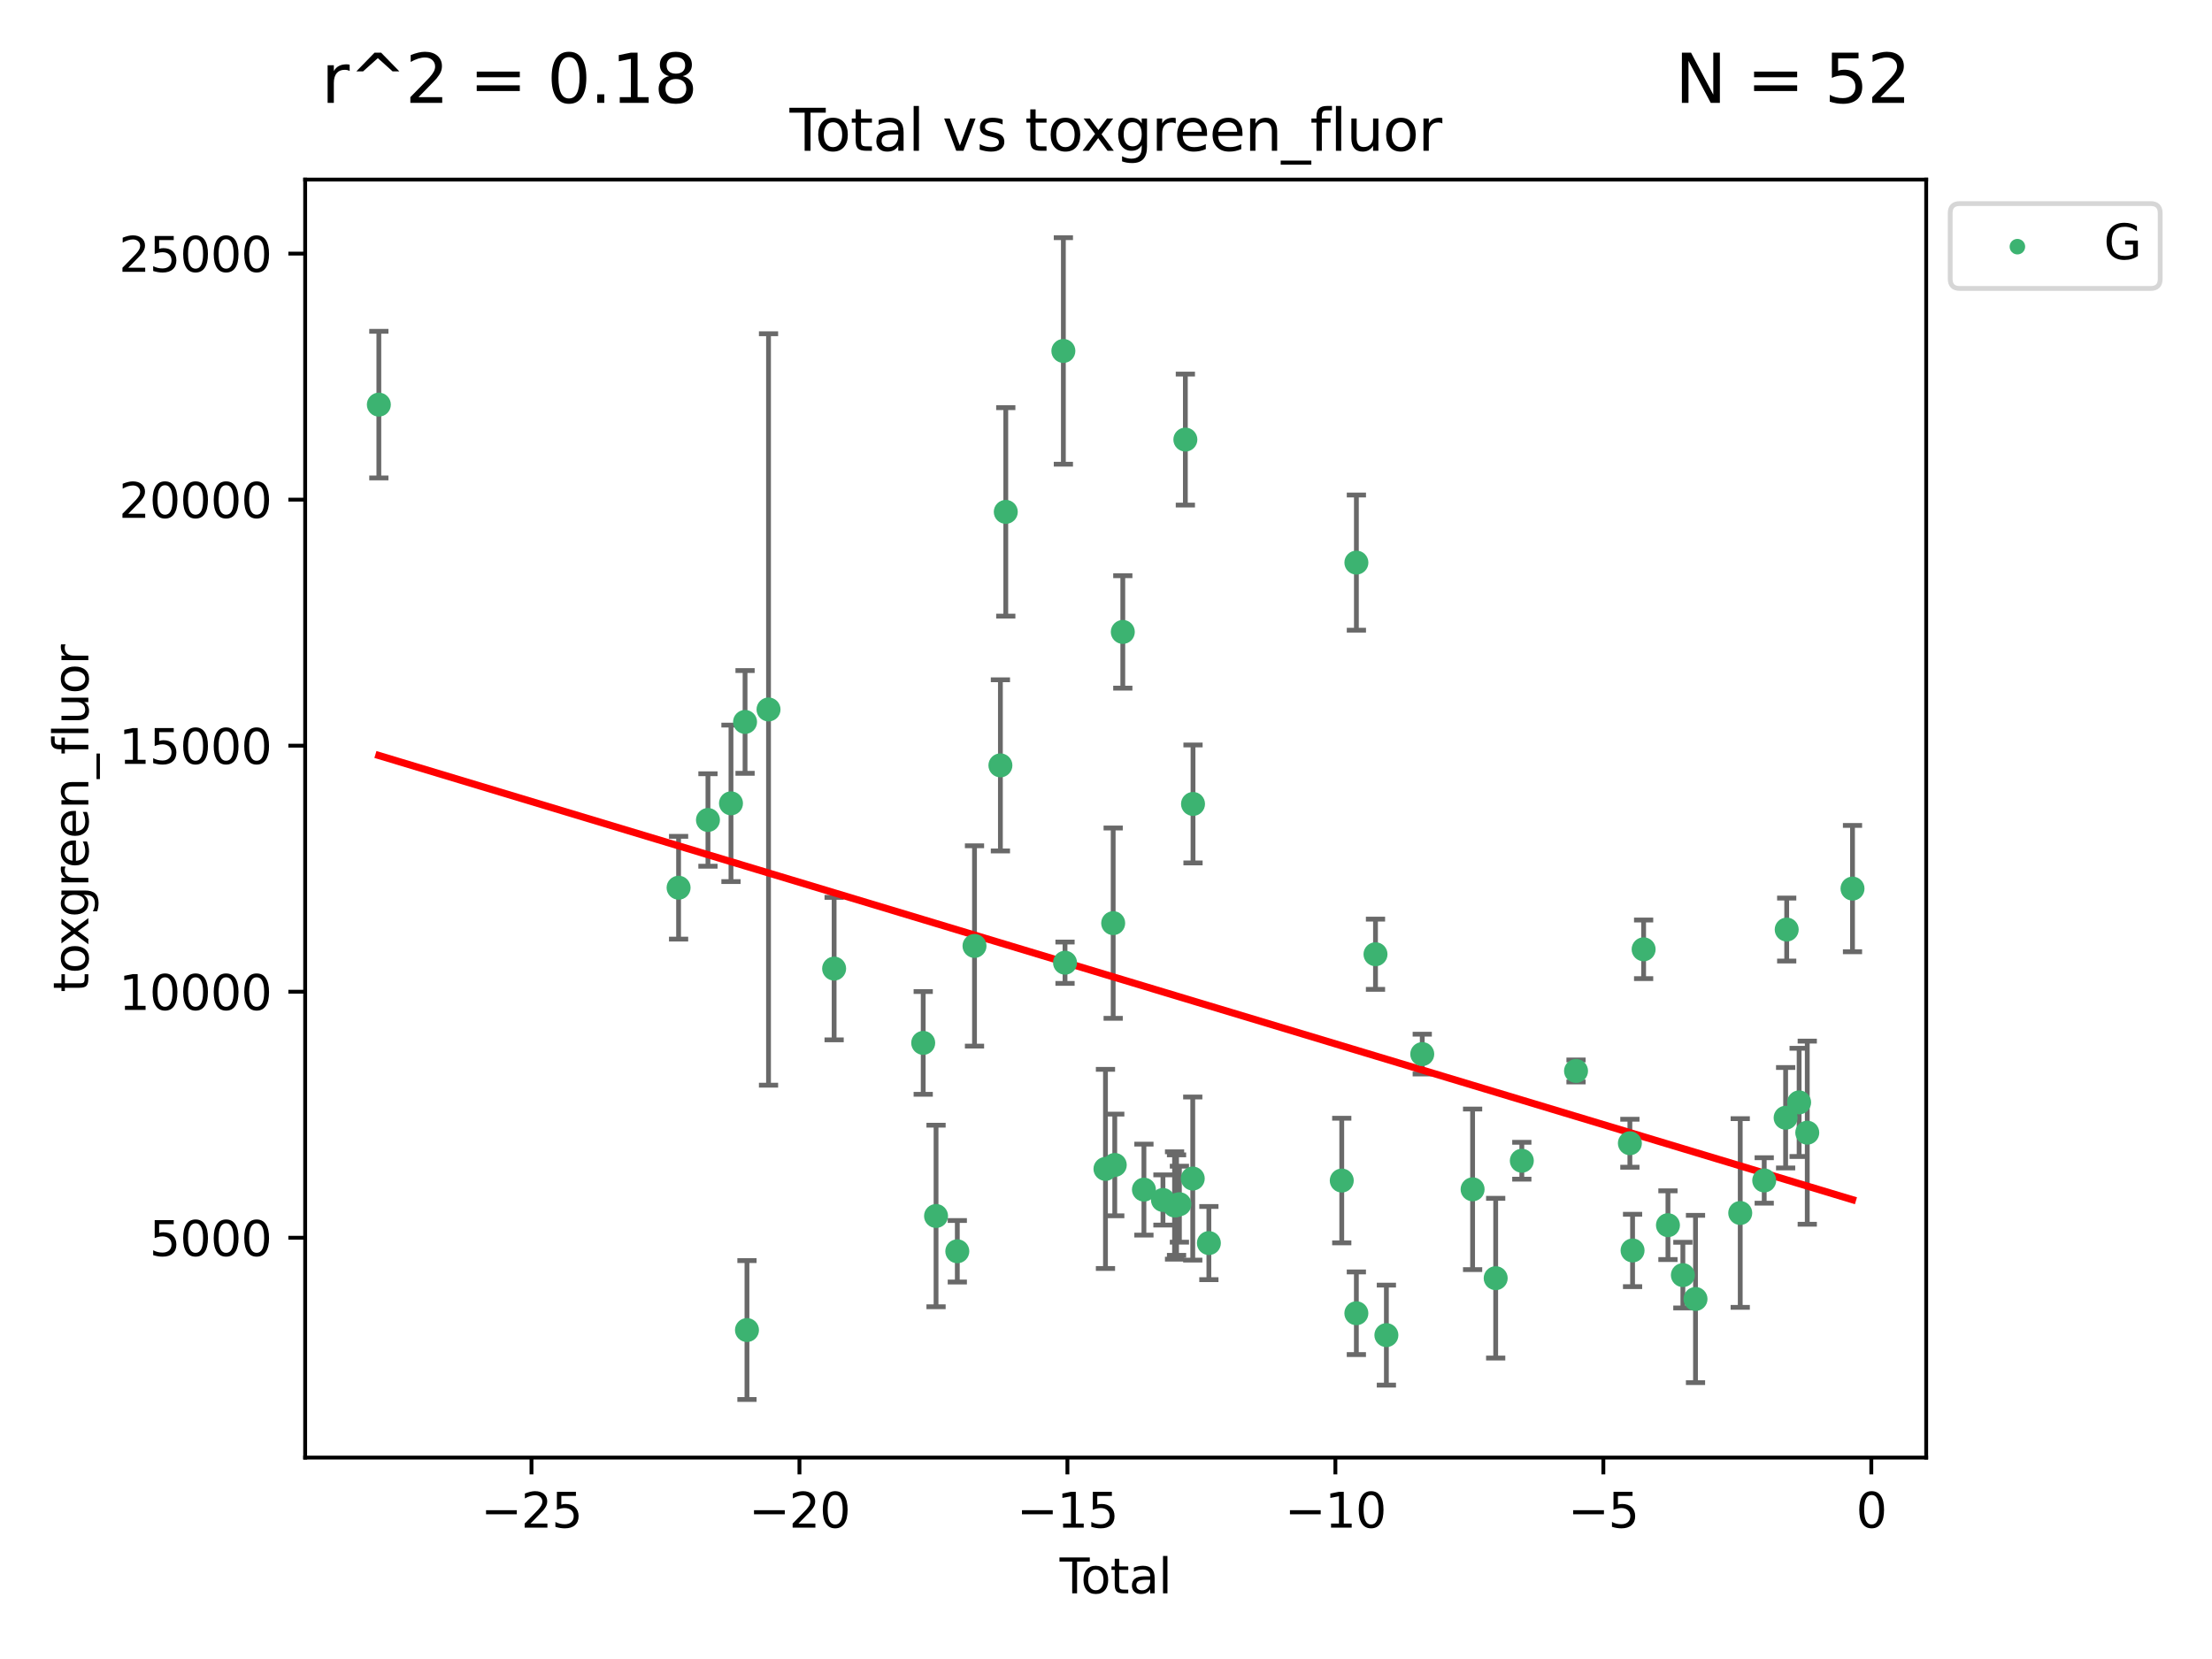 <?xml version="1.0" encoding="utf-8" standalone="no"?>
<!DOCTYPE svg PUBLIC "-//W3C//DTD SVG 1.1//EN"
  "http://www.w3.org/Graphics/SVG/1.1/DTD/svg11.dtd">
<svg xmlns:xlink="http://www.w3.org/1999/xlink" width="460.8pt" height="345.6pt" viewBox="0 0 460.8 345.6" xmlns="http://www.w3.org/2000/svg" version="1.1">
 <defs>
  <style type="text/css">*{stroke-linejoin: round; stroke-linecap: butt}</style>
 </defs>
 <g id="figure_1">
  <g id="patch_1">
   <path d="M 0 345.6 
L 460.8 345.6 
L 460.8 0 
L 0 0 
z
" style="fill: #ffffff"/>
  </g>
  <g id="axes_1">
   <g id="patch_2">
    <path d="M 63.571 303.64 
L 401.26 303.64 
L 401.26 37.411 
L 63.571 37.411 
z
" style="fill: #ffffff"/>
   </g>
   <g id="PathCollection_1">
    <defs>
     <path id="m2cba7aad03" d="M 0 1.118 
C 0.297 1.118 0.581 1 0.791 0.791 
C 1 0.581 1.118 0.297 1.118 0 
C 1.118 -0.297 1 -0.581 0.791 -0.791 
C 0.581 -1 0.297 -1.118 0 -1.118 
C -0.297 -1.118 -0.581 -1 -0.791 -0.791 
C -1 -0.581 -1.118 -0.297 -1.118 0 
C -1.118 0.297 -1 0.581 -0.791 0.791 
C -0.581 1 -0.297 1.118 0 1.118 
z
" style="stroke: #3cb371"/>
    </defs>
    <g clip-path="url(#p2c601bdcf7)">
     <use xlink:href="#m2cba7aad03" x="78.921" y="84.29" style="fill: #3cb371; stroke: #3cb371"/>
     <use xlink:href="#m2cba7aad03" x="141.362" y="184.927" style="fill: #3cb371; stroke: #3cb371"/>
     <use xlink:href="#m2cba7aad03" x="147.48" y="170.817" style="fill: #3cb371; stroke: #3cb371"/>
     <use xlink:href="#m2cba7aad03" x="152.277" y="167.35" style="fill: #3cb371; stroke: #3cb371"/>
     <use xlink:href="#m2cba7aad03" x="155.21" y="150.393" style="fill: #3cb371; stroke: #3cb371"/>
     <use xlink:href="#m2cba7aad03" x="155.607" y="277.073" style="fill: #3cb371; stroke: #3cb371"/>
     <use xlink:href="#m2cba7aad03" x="160.098" y="147.794" style="fill: #3cb371; stroke: #3cb371"/>
     <use xlink:href="#m2cba7aad03" x="173.764" y="201.776" style="fill: #3cb371; stroke: #3cb371"/>
     <use xlink:href="#m2cba7aad03" x="192.321" y="217.256" style="fill: #3cb371; stroke: #3cb371"/>
     <use xlink:href="#m2cba7aad03" x="194.996" y="253.313" style="fill: #3cb371; stroke: #3cb371"/>
     <use xlink:href="#m2cba7aad03" x="199.425" y="260.663" style="fill: #3cb371; stroke: #3cb371"/>
     <use xlink:href="#m2cba7aad03" x="203.007" y="197.055" style="fill: #3cb371; stroke: #3cb371"/>
     <use xlink:href="#m2cba7aad03" x="208.403" y="159.441" style="fill: #3cb371; stroke: #3cb371"/>
     <use xlink:href="#m2cba7aad03" x="209.523" y="106.634" style="fill: #3cb371; stroke: #3cb371"/>
     <use xlink:href="#m2cba7aad03" x="221.52" y="73.106" style="fill: #3cb371; stroke: #3cb371"/>
     <use xlink:href="#m2cba7aad03" x="221.864" y="200.55" style="fill: #3cb371; stroke: #3cb371"/>
     <use xlink:href="#m2cba7aad03" x="230.29" y="243.505" style="fill: #3cb371; stroke: #3cb371"/>
     <use xlink:href="#m2cba7aad03" x="231.896" y="192.308" style="fill: #3cb371; stroke: #3cb371"/>
     <use xlink:href="#m2cba7aad03" x="232.225" y="242.681" style="fill: #3cb371; stroke: #3cb371"/>
     <use xlink:href="#m2cba7aad03" x="233.901" y="131.641" style="fill: #3cb371; stroke: #3cb371"/>
     <use xlink:href="#m2cba7aad03" x="238.301" y="247.819" style="fill: #3cb371; stroke: #3cb371"/>
     <use xlink:href="#m2cba7aad03" x="242.264" y="249.975" style="fill: #3cb371; stroke: #3cb371"/>
     <use xlink:href="#m2cba7aad03" x="244.684" y="251.124" style="fill: #3cb371; stroke: #3cb371"/>
     <use xlink:href="#m2cba7aad03" x="245.095" y="251.046" style="fill: #3cb371; stroke: #3cb371"/>
     <use xlink:href="#m2cba7aad03" x="245.692" y="250.854" style="fill: #3cb371; stroke: #3cb371"/>
     <use xlink:href="#m2cba7aad03" x="246.933" y="91.572" style="fill: #3cb371; stroke: #3cb371"/>
     <use xlink:href="#m2cba7aad03" x="248.472" y="245.513" style="fill: #3cb371; stroke: #3cb371"/>
     <use xlink:href="#m2cba7aad03" x="248.527" y="167.476" style="fill: #3cb371; stroke: #3cb371"/>
     <use xlink:href="#m2cba7aad03" x="251.831" y="258.955" style="fill: #3cb371; stroke: #3cb371"/>
     <use xlink:href="#m2cba7aad03" x="279.513" y="245.93" style="fill: #3cb371; stroke: #3cb371"/>
     <use xlink:href="#m2cba7aad03" x="282.555" y="273.574" style="fill: #3cb371; stroke: #3cb371"/>
     <use xlink:href="#m2cba7aad03" x="282.561" y="117.2" style="fill: #3cb371; stroke: #3cb371"/>
     <use xlink:href="#m2cba7aad03" x="286.541" y="198.787" style="fill: #3cb371; stroke: #3cb371"/>
     <use xlink:href="#m2cba7aad03" x="288.81" y="278.131" style="fill: #3cb371; stroke: #3cb371"/>
     <use xlink:href="#m2cba7aad03" x="296.281" y="219.584" style="fill: #3cb371; stroke: #3cb371"/>
     <use xlink:href="#m2cba7aad03" x="306.77" y="247.756" style="fill: #3cb371; stroke: #3cb371"/>
     <use xlink:href="#m2cba7aad03" x="311.58" y="266.268" style="fill: #3cb371; stroke: #3cb371"/>
     <use xlink:href="#m2cba7aad03" x="317.023" y="241.805" style="fill: #3cb371; stroke: #3cb371"/>
     <use xlink:href="#m2cba7aad03" x="328.315" y="223.102" style="fill: #3cb371; stroke: #3cb371"/>
     <use xlink:href="#m2cba7aad03" x="339.534" y="238.157" style="fill: #3cb371; stroke: #3cb371"/>
     <use xlink:href="#m2cba7aad03" x="340.094" y="260.493" style="fill: #3cb371; stroke: #3cb371"/>
     <use xlink:href="#m2cba7aad03" x="342.397" y="197.758" style="fill: #3cb371; stroke: #3cb371"/>
     <use xlink:href="#m2cba7aad03" x="347.464" y="255.227" style="fill: #3cb371; stroke: #3cb371"/>
     <use xlink:href="#m2cba7aad03" x="350.572" y="265.63" style="fill: #3cb371; stroke: #3cb371"/>
     <use xlink:href="#m2cba7aad03" x="353.205" y="270.601" style="fill: #3cb371; stroke: #3cb371"/>
     <use xlink:href="#m2cba7aad03" x="362.523" y="252.69" style="fill: #3cb371; stroke: #3cb371"/>
     <use xlink:href="#m2cba7aad03" x="367.519" y="245.91" style="fill: #3cb371; stroke: #3cb371"/>
     <use xlink:href="#m2cba7aad03" x="371.98" y="232.847" style="fill: #3cb371; stroke: #3cb371"/>
     <use xlink:href="#m2cba7aad03" x="372.203" y="193.643" style="fill: #3cb371; stroke: #3cb371"/>
     <use xlink:href="#m2cba7aad03" x="374.79" y="229.647" style="fill: #3cb371; stroke: #3cb371"/>
     <use xlink:href="#m2cba7aad03" x="376.486" y="235.957" style="fill: #3cb371; stroke: #3cb371"/>
     <use xlink:href="#m2cba7aad03" x="385.911" y="185.11" style="fill: #3cb371; stroke: #3cb371"/>
    </g>
   </g>
   <g id="matplotlib.axis_1">
    <g id="xtick_1">
     <g id="line2d_1">
      <defs>
       <path id="m60da12be8d" d="M 0 0 
L 0 3.5 
" style="stroke: #000000; stroke-width: 0.8"/>
      </defs>
      <g>
       <use xlink:href="#m60da12be8d" x="110.719" y="303.64" style="stroke: #000000; stroke-width: 0.8"/>
      </g>
     </g>
     <g id="text_1">
      <!-- −25 -->
      <g transform="translate(100.167 318.238)scale(0.1 -0.1)">
       <defs>
        <path id="DejaVuSans-2212" d="M 678 2272 
L 4684 2272 
L 4684 1741 
L 678 1741 
L 678 2272 
z
" transform="scale(0.016)"/>
        <path id="DejaVuSans-32" d="M 1228 531 
L 3431 531 
L 3431 0 
L 469 0 
L 469 531 
Q 828 903 1448 1529 
Q 2069 2156 2228 2338 
Q 2531 2678 2651 2914 
Q 2772 3150 2772 3378 
Q 2772 3750 2511 3984 
Q 2250 4219 1831 4219 
Q 1534 4219 1204 4116 
Q 875 4013 500 3803 
L 500 4441 
Q 881 4594 1212 4672 
Q 1544 4750 1819 4750 
Q 2544 4750 2975 4387 
Q 3406 4025 3406 3419 
Q 3406 3131 3298 2873 
Q 3191 2616 2906 2266 
Q 2828 2175 2409 1742 
Q 1991 1309 1228 531 
z
" transform="scale(0.016)"/>
        <path id="DejaVuSans-35" d="M 691 4666 
L 3169 4666 
L 3169 4134 
L 1269 4134 
L 1269 2991 
Q 1406 3038 1543 3061 
Q 1681 3084 1819 3084 
Q 2600 3084 3056 2656 
Q 3513 2228 3513 1497 
Q 3513 744 3044 326 
Q 2575 -91 1722 -91 
Q 1428 -91 1123 -41 
Q 819 9 494 109 
L 494 744 
Q 775 591 1075 516 
Q 1375 441 1709 441 
Q 2250 441 2565 725 
Q 2881 1009 2881 1497 
Q 2881 1984 2565 2268 
Q 2250 2553 1709 2553 
Q 1456 2553 1204 2497 
Q 953 2441 691 2322 
L 691 4666 
z
" transform="scale(0.016)"/>
       </defs>
       <use xlink:href="#DejaVuSans-2212"/>
       <use xlink:href="#DejaVuSans-32" x="83.789"/>
       <use xlink:href="#DejaVuSans-35" x="147.412"/>
      </g>
     </g>
    </g>
    <g id="xtick_2">
     <g id="line2d_2">
      <g>
       <use xlink:href="#m60da12be8d" x="166.541" y="303.64" style="stroke: #000000; stroke-width: 0.8"/>
      </g>
     </g>
     <g id="text_2">
      <!-- −20 -->
      <g transform="translate(155.989 318.238)scale(0.1 -0.1)">
       <defs>
        <path id="DejaVuSans-30" d="M 2034 4250 
Q 1547 4250 1301 3770 
Q 1056 3291 1056 2328 
Q 1056 1369 1301 889 
Q 1547 409 2034 409 
Q 2525 409 2770 889 
Q 3016 1369 3016 2328 
Q 3016 3291 2770 3770 
Q 2525 4250 2034 4250 
z
M 2034 4750 
Q 2819 4750 3233 4129 
Q 3647 3509 3647 2328 
Q 3647 1150 3233 529 
Q 2819 -91 2034 -91 
Q 1250 -91 836 529 
Q 422 1150 422 2328 
Q 422 3509 836 4129 
Q 1250 4750 2034 4750 
z
" transform="scale(0.016)"/>
       </defs>
       <use xlink:href="#DejaVuSans-2212"/>
       <use xlink:href="#DejaVuSans-32" x="83.789"/>
       <use xlink:href="#DejaVuSans-30" x="147.412"/>
      </g>
     </g>
    </g>
    <g id="xtick_3">
     <g id="line2d_3">
      <g>
       <use xlink:href="#m60da12be8d" x="222.363" y="303.64" style="stroke: #000000; stroke-width: 0.8"/>
      </g>
     </g>
     <g id="text_3">
      <!-- −15 -->
      <g transform="translate(211.811 318.238)scale(0.1 -0.1)">
       <defs>
        <path id="DejaVuSans-31" d="M 794 531 
L 1825 531 
L 1825 4091 
L 703 3866 
L 703 4441 
L 1819 4666 
L 2450 4666 
L 2450 531 
L 3481 531 
L 3481 0 
L 794 0 
L 794 531 
z
" transform="scale(0.016)"/>
       </defs>
       <use xlink:href="#DejaVuSans-2212"/>
       <use xlink:href="#DejaVuSans-31" x="83.789"/>
       <use xlink:href="#DejaVuSans-35" x="147.412"/>
      </g>
     </g>
    </g>
    <g id="xtick_4">
     <g id="line2d_4">
      <g>
       <use xlink:href="#m60da12be8d" x="278.185" y="303.64" style="stroke: #000000; stroke-width: 0.8"/>
      </g>
     </g>
     <g id="text_4">
      <!-- −10 -->
      <g transform="translate(267.632 318.238)scale(0.1 -0.1)">
       <use xlink:href="#DejaVuSans-2212"/>
       <use xlink:href="#DejaVuSans-31" x="83.789"/>
       <use xlink:href="#DejaVuSans-30" x="147.412"/>
      </g>
     </g>
    </g>
    <g id="xtick_5">
     <g id="line2d_5">
      <g>
       <use xlink:href="#m60da12be8d" x="334.007" y="303.64" style="stroke: #000000; stroke-width: 0.8"/>
      </g>
     </g>
     <g id="text_5">
      <!-- −5 -->
      <g transform="translate(326.636 318.238)scale(0.1 -0.1)">
       <use xlink:href="#DejaVuSans-2212"/>
       <use xlink:href="#DejaVuSans-35" x="83.789"/>
      </g>
     </g>
    </g>
    <g id="xtick_6">
     <g id="line2d_6">
      <g>
       <use xlink:href="#m60da12be8d" x="389.828" y="303.64" style="stroke: #000000; stroke-width: 0.8"/>
      </g>
     </g>
     <g id="text_6">
      <!-- 0 -->
      <g transform="translate(386.647 318.238)scale(0.1 -0.1)">
       <use xlink:href="#DejaVuSans-30"/>
      </g>
     </g>
    </g>
    <g id="text_7">
     <!-- Total -->
     <g transform="translate(220.739 331.917)scale(0.1 -0.1)">
      <defs>
       <path id="DejaVuSans-54" d="M -19 4666 
L 3928 4666 
L 3928 4134 
L 2272 4134 
L 2272 0 
L 1638 0 
L 1638 4134 
L -19 4134 
L -19 4666 
z
" transform="scale(0.016)"/>
       <path id="DejaVuSans-6f" d="M 1959 3097 
Q 1497 3097 1228 2736 
Q 959 2375 959 1747 
Q 959 1119 1226 758 
Q 1494 397 1959 397 
Q 2419 397 2687 759 
Q 2956 1122 2956 1747 
Q 2956 2369 2687 2733 
Q 2419 3097 1959 3097 
z
M 1959 3584 
Q 2709 3584 3137 3096 
Q 3566 2609 3566 1747 
Q 3566 888 3137 398 
Q 2709 -91 1959 -91 
Q 1206 -91 779 398 
Q 353 888 353 1747 
Q 353 2609 779 3096 
Q 1206 3584 1959 3584 
z
" transform="scale(0.016)"/>
       <path id="DejaVuSans-74" d="M 1172 4494 
L 1172 3500 
L 2356 3500 
L 2356 3053 
L 1172 3053 
L 1172 1153 
Q 1172 725 1289 603 
Q 1406 481 1766 481 
L 2356 481 
L 2356 0 
L 1766 0 
Q 1100 0 847 248 
Q 594 497 594 1153 
L 594 3053 
L 172 3053 
L 172 3500 
L 594 3500 
L 594 4494 
L 1172 4494 
z
" transform="scale(0.016)"/>
       <path id="DejaVuSans-61" d="M 2194 1759 
Q 1497 1759 1228 1600 
Q 959 1441 959 1056 
Q 959 750 1161 570 
Q 1363 391 1709 391 
Q 2188 391 2477 730 
Q 2766 1069 2766 1631 
L 2766 1759 
L 2194 1759 
z
M 3341 1997 
L 3341 0 
L 2766 0 
L 2766 531 
Q 2569 213 2275 61 
Q 1981 -91 1556 -91 
Q 1019 -91 701 211 
Q 384 513 384 1019 
Q 384 1609 779 1909 
Q 1175 2209 1959 2209 
L 2766 2209 
L 2766 2266 
Q 2766 2663 2505 2880 
Q 2244 3097 1772 3097 
Q 1472 3097 1187 3025 
Q 903 2953 641 2809 
L 641 3341 
Q 956 3463 1253 3523 
Q 1550 3584 1831 3584 
Q 2591 3584 2966 3190 
Q 3341 2797 3341 1997 
z
" transform="scale(0.016)"/>
       <path id="DejaVuSans-6c" d="M 603 4863 
L 1178 4863 
L 1178 0 
L 603 0 
L 603 4863 
z
" transform="scale(0.016)"/>
      </defs>
      <use xlink:href="#DejaVuSans-54"/>
      <use xlink:href="#DejaVuSans-6f" x="44.084"/>
      <use xlink:href="#DejaVuSans-74" x="105.266"/>
      <use xlink:href="#DejaVuSans-61" x="144.475"/>
      <use xlink:href="#DejaVuSans-6c" x="205.754"/>
     </g>
    </g>
   </g>
   <g id="matplotlib.axis_2">
    <g id="ytick_1">
     <g id="line2d_7">
      <defs>
       <path id="m3c98cf50bb" d="M 0 0 
L -3.5 0 
" style="stroke: #000000; stroke-width: 0.8"/>
      </defs>
      <g>
       <use xlink:href="#m3c98cf50bb" x="63.571" y="257.843" style="stroke: #000000; stroke-width: 0.8"/>
      </g>
     </g>
     <g id="text_8">
      <!-- 5000 -->
      <g transform="translate(31.121 261.642)scale(0.1 -0.1)">
       <use xlink:href="#DejaVuSans-35"/>
       <use xlink:href="#DejaVuSans-30" x="63.623"/>
       <use xlink:href="#DejaVuSans-30" x="127.246"/>
       <use xlink:href="#DejaVuSans-30" x="190.869"/>
      </g>
     </g>
    </g>
    <g id="ytick_2">
     <g id="line2d_8">
      <g>
       <use xlink:href="#m3c98cf50bb" x="63.571" y="206.589" style="stroke: #000000; stroke-width: 0.8"/>
      </g>
     </g>
     <g id="text_9">
      <!-- 10000 -->
      <g transform="translate(24.759 210.388)scale(0.1 -0.1)">
       <use xlink:href="#DejaVuSans-31"/>
       <use xlink:href="#DejaVuSans-30" x="63.623"/>
       <use xlink:href="#DejaVuSans-30" x="127.246"/>
       <use xlink:href="#DejaVuSans-30" x="190.869"/>
       <use xlink:href="#DejaVuSans-30" x="254.492"/>
      </g>
     </g>
    </g>
    <g id="ytick_3">
     <g id="line2d_9">
      <g>
       <use xlink:href="#m3c98cf50bb" x="63.571" y="155.335" style="stroke: #000000; stroke-width: 0.8"/>
      </g>
     </g>
     <g id="text_10">
      <!-- 15000 -->
      <g transform="translate(24.759 159.135)scale(0.1 -0.1)">
       <use xlink:href="#DejaVuSans-31"/>
       <use xlink:href="#DejaVuSans-35" x="63.623"/>
       <use xlink:href="#DejaVuSans-30" x="127.246"/>
       <use xlink:href="#DejaVuSans-30" x="190.869"/>
       <use xlink:href="#DejaVuSans-30" x="254.492"/>
      </g>
     </g>
    </g>
    <g id="ytick_4">
     <g id="line2d_10">
      <g>
       <use xlink:href="#m3c98cf50bb" x="63.571" y="104.082" style="stroke: #000000; stroke-width: 0.8"/>
      </g>
     </g>
     <g id="text_11">
      <!-- 20000 -->
      <g transform="translate(24.759 107.881)scale(0.1 -0.1)">
       <use xlink:href="#DejaVuSans-32"/>
       <use xlink:href="#DejaVuSans-30" x="63.623"/>
       <use xlink:href="#DejaVuSans-30" x="127.246"/>
       <use xlink:href="#DejaVuSans-30" x="190.869"/>
       <use xlink:href="#DejaVuSans-30" x="254.492"/>
      </g>
     </g>
    </g>
    <g id="ytick_5">
     <g id="line2d_11">
      <g>
       <use xlink:href="#m3c98cf50bb" x="63.571" y="52.828" style="stroke: #000000; stroke-width: 0.8"/>
      </g>
     </g>
     <g id="text_12">
      <!-- 25000 -->
      <g transform="translate(24.759 56.627)scale(0.1 -0.1)">
       <use xlink:href="#DejaVuSans-32"/>
       <use xlink:href="#DejaVuSans-35" x="63.623"/>
       <use xlink:href="#DejaVuSans-30" x="127.246"/>
       <use xlink:href="#DejaVuSans-30" x="190.869"/>
       <use xlink:href="#DejaVuSans-30" x="254.492"/>
      </g>
     </g>
    </g>
    <g id="text_13">
     <!-- toxgreen_fluor -->
     <g transform="translate(18.401 206.72)rotate(-90)scale(0.1 -0.1)">
      <defs>
       <path id="DejaVuSans-78" d="M 3513 3500 
L 2247 1797 
L 3578 0 
L 2900 0 
L 1881 1375 
L 863 0 
L 184 0 
L 1544 1831 
L 300 3500 
L 978 3500 
L 1906 2253 
L 2834 3500 
L 3513 3500 
z
" transform="scale(0.016)"/>
       <path id="DejaVuSans-67" d="M 2906 1791 
Q 2906 2416 2648 2759 
Q 2391 3103 1925 3103 
Q 1463 3103 1205 2759 
Q 947 2416 947 1791 
Q 947 1169 1205 825 
Q 1463 481 1925 481 
Q 2391 481 2648 825 
Q 2906 1169 2906 1791 
z
M 3481 434 
Q 3481 -459 3084 -895 
Q 2688 -1331 1869 -1331 
Q 1566 -1331 1297 -1286 
Q 1028 -1241 775 -1147 
L 775 -588 
Q 1028 -725 1275 -790 
Q 1522 -856 1778 -856 
Q 2344 -856 2625 -561 
Q 2906 -266 2906 331 
L 2906 616 
Q 2728 306 2450 153 
Q 2172 0 1784 0 
Q 1141 0 747 490 
Q 353 981 353 1791 
Q 353 2603 747 3093 
Q 1141 3584 1784 3584 
Q 2172 3584 2450 3431 
Q 2728 3278 2906 2969 
L 2906 3500 
L 3481 3500 
L 3481 434 
z
" transform="scale(0.016)"/>
       <path id="DejaVuSans-72" d="M 2631 2963 
Q 2534 3019 2420 3045 
Q 2306 3072 2169 3072 
Q 1681 3072 1420 2755 
Q 1159 2438 1159 1844 
L 1159 0 
L 581 0 
L 581 3500 
L 1159 3500 
L 1159 2956 
Q 1341 3275 1631 3429 
Q 1922 3584 2338 3584 
Q 2397 3584 2469 3576 
Q 2541 3569 2628 3553 
L 2631 2963 
z
" transform="scale(0.016)"/>
       <path id="DejaVuSans-65" d="M 3597 1894 
L 3597 1613 
L 953 1613 
Q 991 1019 1311 708 
Q 1631 397 2203 397 
Q 2534 397 2845 478 
Q 3156 559 3463 722 
L 3463 178 
Q 3153 47 2828 -22 
Q 2503 -91 2169 -91 
Q 1331 -91 842 396 
Q 353 884 353 1716 
Q 353 2575 817 3079 
Q 1281 3584 2069 3584 
Q 2775 3584 3186 3129 
Q 3597 2675 3597 1894 
z
M 3022 2063 
Q 3016 2534 2758 2815 
Q 2500 3097 2075 3097 
Q 1594 3097 1305 2825 
Q 1016 2553 972 2059 
L 3022 2063 
z
" transform="scale(0.016)"/>
       <path id="DejaVuSans-6e" d="M 3513 2113 
L 3513 0 
L 2938 0 
L 2938 2094 
Q 2938 2591 2744 2837 
Q 2550 3084 2163 3084 
Q 1697 3084 1428 2787 
Q 1159 2491 1159 1978 
L 1159 0 
L 581 0 
L 581 3500 
L 1159 3500 
L 1159 2956 
Q 1366 3272 1645 3428 
Q 1925 3584 2291 3584 
Q 2894 3584 3203 3211 
Q 3513 2838 3513 2113 
z
" transform="scale(0.016)"/>
       <path id="DejaVuSans-5f" d="M 3263 -1063 
L 3263 -1509 
L -63 -1509 
L -63 -1063 
L 3263 -1063 
z
" transform="scale(0.016)"/>
       <path id="DejaVuSans-66" d="M 2375 4863 
L 2375 4384 
L 1825 4384 
Q 1516 4384 1395 4259 
Q 1275 4134 1275 3809 
L 1275 3500 
L 2222 3500 
L 2222 3053 
L 1275 3053 
L 1275 0 
L 697 0 
L 697 3053 
L 147 3053 
L 147 3500 
L 697 3500 
L 697 3744 
Q 697 4328 969 4595 
Q 1241 4863 1831 4863 
L 2375 4863 
z
" transform="scale(0.016)"/>
       <path id="DejaVuSans-75" d="M 544 1381 
L 544 3500 
L 1119 3500 
L 1119 1403 
Q 1119 906 1312 657 
Q 1506 409 1894 409 
Q 2359 409 2629 706 
Q 2900 1003 2900 1516 
L 2900 3500 
L 3475 3500 
L 3475 0 
L 2900 0 
L 2900 538 
Q 2691 219 2414 64 
Q 2138 -91 1772 -91 
Q 1169 -91 856 284 
Q 544 659 544 1381 
z
M 1991 3584 
L 1991 3584 
z
" transform="scale(0.016)"/>
      </defs>
      <use xlink:href="#DejaVuSans-74"/>
      <use xlink:href="#DejaVuSans-6f" x="39.209"/>
      <use xlink:href="#DejaVuSans-78" x="97.266"/>
      <use xlink:href="#DejaVuSans-67" x="156.445"/>
      <use xlink:href="#DejaVuSans-72" x="219.922"/>
      <use xlink:href="#DejaVuSans-65" x="258.785"/>
      <use xlink:href="#DejaVuSans-65" x="320.309"/>
      <use xlink:href="#DejaVuSans-6e" x="381.832"/>
      <use xlink:href="#DejaVuSans-5f" x="445.211"/>
      <use xlink:href="#DejaVuSans-66" x="495.211"/>
      <use xlink:href="#DejaVuSans-6c" x="530.416"/>
      <use xlink:href="#DejaVuSans-75" x="558.199"/>
      <use xlink:href="#DejaVuSans-6f" x="621.578"/>
      <use xlink:href="#DejaVuSans-72" x="682.76"/>
     </g>
    </g>
   </g>
   <g id="LineCollection_1">
    <path d="M 78.921 99.561 
L 78.921 69.019 
" clip-path="url(#p2c601bdcf7)" style="fill: none; stroke: #696969"/>
    <path d="M 141.362 195.633 
L 141.362 174.222 
" clip-path="url(#p2c601bdcf7)" style="fill: none; stroke: #696969"/>
    <path d="M 147.48 180.448 
L 147.48 161.186 
" clip-path="url(#p2c601bdcf7)" style="fill: none; stroke: #696969"/>
    <path d="M 152.277 183.65 
L 152.277 151.05 
" clip-path="url(#p2c601bdcf7)" style="fill: none; stroke: #696969"/>
    <path d="M 155.21 161.096 
L 155.21 139.69 
" clip-path="url(#p2c601bdcf7)" style="fill: none; stroke: #696969"/>
    <path d="M 155.607 291.539 
L 155.607 262.607 
" clip-path="url(#p2c601bdcf7)" style="fill: none; stroke: #696969"/>
    <path d="M 160.098 226.063 
L 160.098 69.525 
" clip-path="url(#p2c601bdcf7)" style="fill: none; stroke: #696969"/>
    <path d="M 173.764 216.615 
L 173.764 186.936 
" clip-path="url(#p2c601bdcf7)" style="fill: none; stroke: #696969"/>
    <path d="M 192.321 227.96 
L 192.321 206.552 
" clip-path="url(#p2c601bdcf7)" style="fill: none; stroke: #696969"/>
    <path d="M 194.996 272.224 
L 194.996 234.402 
" clip-path="url(#p2c601bdcf7)" style="fill: none; stroke: #696969"/>
    <path d="M 199.425 267.067 
L 199.425 254.258 
" clip-path="url(#p2c601bdcf7)" style="fill: none; stroke: #696969"/>
    <path d="M 203.007 217.921 
L 203.007 176.189 
" clip-path="url(#p2c601bdcf7)" style="fill: none; stroke: #696969"/>
    <path d="M 208.403 177.268 
L 208.403 141.614 
" clip-path="url(#p2c601bdcf7)" style="fill: none; stroke: #696969"/>
    <path d="M 209.523 128.347 
L 209.523 84.922 
" clip-path="url(#p2c601bdcf7)" style="fill: none; stroke: #696969"/>
    <path d="M 221.52 96.699 
L 221.52 49.513 
" clip-path="url(#p2c601bdcf7)" style="fill: none; stroke: #696969"/>
    <path d="M 221.864 204.859 
L 221.864 196.242 
" clip-path="url(#p2c601bdcf7)" style="fill: none; stroke: #696969"/>
    <path d="M 230.29 264.249 
L 230.29 222.761 
" clip-path="url(#p2c601bdcf7)" style="fill: none; stroke: #696969"/>
    <path d="M 231.896 212.13 
L 231.896 172.487 
" clip-path="url(#p2c601bdcf7)" style="fill: none; stroke: #696969"/>
    <path d="M 232.225 253.272 
L 232.225 232.091 
" clip-path="url(#p2c601bdcf7)" style="fill: none; stroke: #696969"/>
    <path d="M 233.901 143.352 
L 233.901 119.931 
" clip-path="url(#p2c601bdcf7)" style="fill: none; stroke: #696969"/>
    <path d="M 238.301 257.294 
L 238.301 238.344 
" clip-path="url(#p2c601bdcf7)" style="fill: none; stroke: #696969"/>
    <path d="M 242.264 255.207 
L 242.264 244.744 
" clip-path="url(#p2c601bdcf7)" style="fill: none; stroke: #696969"/>
    <path d="M 244.684 262.308 
L 244.684 239.94 
" clip-path="url(#p2c601bdcf7)" style="fill: none; stroke: #696969"/>
    <path d="M 245.095 261.512 
L 245.095 240.581 
" clip-path="url(#p2c601bdcf7)" style="fill: none; stroke: #696969"/>
    <path d="M 245.692 258.771 
L 245.692 242.937 
" clip-path="url(#p2c601bdcf7)" style="fill: none; stroke: #696969"/>
    <path d="M 246.933 105.212 
L 246.933 77.931 
" clip-path="url(#p2c601bdcf7)" style="fill: none; stroke: #696969"/>
    <path d="M 248.472 262.5 
L 248.472 228.526 
" clip-path="url(#p2c601bdcf7)" style="fill: none; stroke: #696969"/>
    <path d="M 248.527 179.76 
L 248.527 155.192 
" clip-path="url(#p2c601bdcf7)" style="fill: none; stroke: #696969"/>
    <path d="M 251.831 266.578 
L 251.831 251.332 
" clip-path="url(#p2c601bdcf7)" style="fill: none; stroke: #696969"/>
    <path d="M 279.513 258.908 
L 279.513 232.952 
" clip-path="url(#p2c601bdcf7)" style="fill: none; stroke: #696969"/>
    <path d="M 282.555 282.183 
L 282.555 264.966 
" clip-path="url(#p2c601bdcf7)" style="fill: none; stroke: #696969"/>
    <path d="M 282.561 131.281 
L 282.561 103.119 
" clip-path="url(#p2c601bdcf7)" style="fill: none; stroke: #696969"/>
    <path d="M 286.541 206.104 
L 286.541 191.471 
" clip-path="url(#p2c601bdcf7)" style="fill: none; stroke: #696969"/>
    <path d="M 288.81 288.547 
L 288.81 267.715 
" clip-path="url(#p2c601bdcf7)" style="fill: none; stroke: #696969"/>
    <path d="M 296.281 223.731 
L 296.281 215.437 
" clip-path="url(#p2c601bdcf7)" style="fill: none; stroke: #696969"/>
    <path d="M 306.77 264.483 
L 306.77 231.029 
" clip-path="url(#p2c601bdcf7)" style="fill: none; stroke: #696969"/>
    <path d="M 311.58 282.907 
L 311.58 249.629 
" clip-path="url(#p2c601bdcf7)" style="fill: none; stroke: #696969"/>
    <path d="M 317.023 245.646 
L 317.023 237.964 
" clip-path="url(#p2c601bdcf7)" style="fill: none; stroke: #696969"/>
    <path d="M 328.315 225.393 
L 328.315 220.812 
" clip-path="url(#p2c601bdcf7)" style="fill: none; stroke: #696969"/>
    <path d="M 339.534 243.156 
L 339.534 233.159 
" clip-path="url(#p2c601bdcf7)" style="fill: none; stroke: #696969"/>
    <path d="M 340.094 268.032 
L 340.094 252.954 
" clip-path="url(#p2c601bdcf7)" style="fill: none; stroke: #696969"/>
    <path d="M 342.397 203.862 
L 342.397 191.654 
" clip-path="url(#p2c601bdcf7)" style="fill: none; stroke: #696969"/>
    <path d="M 347.464 262.384 
L 347.464 248.07 
" clip-path="url(#p2c601bdcf7)" style="fill: none; stroke: #696969"/>
    <path d="M 350.572 272.472 
L 350.572 258.789 
" clip-path="url(#p2c601bdcf7)" style="fill: none; stroke: #696969"/>
    <path d="M 353.205 288.025 
L 353.205 253.177 
" clip-path="url(#p2c601bdcf7)" style="fill: none; stroke: #696969"/>
    <path d="M 362.523 272.345 
L 362.523 233.034 
" clip-path="url(#p2c601bdcf7)" style="fill: none; stroke: #696969"/>
    <path d="M 367.519 250.645 
L 367.519 241.175 
" clip-path="url(#p2c601bdcf7)" style="fill: none; stroke: #696969"/>
    <path d="M 371.98 243.311 
L 371.98 222.383 
" clip-path="url(#p2c601bdcf7)" style="fill: none; stroke: #696969"/>
    <path d="M 372.203 200.202 
L 372.203 187.085 
" clip-path="url(#p2c601bdcf7)" style="fill: none; stroke: #696969"/>
    <path d="M 374.79 240.919 
L 374.79 218.375 
" clip-path="url(#p2c601bdcf7)" style="fill: none; stroke: #696969"/>
    <path d="M 376.486 255.032 
L 376.486 216.881 
" clip-path="url(#p2c601bdcf7)" style="fill: none; stroke: #696969"/>
    <path d="M 385.911 198.267 
L 385.911 171.953 
" clip-path="url(#p2c601bdcf7)" style="fill: none; stroke: #696969"/>
   </g>
   <g id="line2d_12">
    <defs>
     <path id="m4b68e15532" d="M 2 0 
L -2 -0 
" style="stroke: #696969"/>
    </defs>
    <g clip-path="url(#p2c601bdcf7)">
     <use xlink:href="#m4b68e15532" x="78.921" y="99.561" style="fill: #696969; stroke: #696969"/>
     <use xlink:href="#m4b68e15532" x="141.362" y="195.633" style="fill: #696969; stroke: #696969"/>
     <use xlink:href="#m4b68e15532" x="147.48" y="180.448" style="fill: #696969; stroke: #696969"/>
     <use xlink:href="#m4b68e15532" x="152.277" y="183.65" style="fill: #696969; stroke: #696969"/>
     <use xlink:href="#m4b68e15532" x="155.21" y="161.096" style="fill: #696969; stroke: #696969"/>
     <use xlink:href="#m4b68e15532" x="155.607" y="291.539" style="fill: #696969; stroke: #696969"/>
     <use xlink:href="#m4b68e15532" x="160.098" y="226.063" style="fill: #696969; stroke: #696969"/>
     <use xlink:href="#m4b68e15532" x="173.764" y="216.615" style="fill: #696969; stroke: #696969"/>
     <use xlink:href="#m4b68e15532" x="192.321" y="227.96" style="fill: #696969; stroke: #696969"/>
     <use xlink:href="#m4b68e15532" x="194.996" y="272.224" style="fill: #696969; stroke: #696969"/>
     <use xlink:href="#m4b68e15532" x="199.425" y="267.067" style="fill: #696969; stroke: #696969"/>
     <use xlink:href="#m4b68e15532" x="203.007" y="217.921" style="fill: #696969; stroke: #696969"/>
     <use xlink:href="#m4b68e15532" x="208.403" y="177.268" style="fill: #696969; stroke: #696969"/>
     <use xlink:href="#m4b68e15532" x="209.523" y="128.347" style="fill: #696969; stroke: #696969"/>
     <use xlink:href="#m4b68e15532" x="221.52" y="96.699" style="fill: #696969; stroke: #696969"/>
     <use xlink:href="#m4b68e15532" x="221.864" y="204.859" style="fill: #696969; stroke: #696969"/>
     <use xlink:href="#m4b68e15532" x="230.29" y="264.249" style="fill: #696969; stroke: #696969"/>
     <use xlink:href="#m4b68e15532" x="231.896" y="212.13" style="fill: #696969; stroke: #696969"/>
     <use xlink:href="#m4b68e15532" x="232.225" y="253.272" style="fill: #696969; stroke: #696969"/>
     <use xlink:href="#m4b68e15532" x="233.901" y="143.352" style="fill: #696969; stroke: #696969"/>
     <use xlink:href="#m4b68e15532" x="238.301" y="257.294" style="fill: #696969; stroke: #696969"/>
     <use xlink:href="#m4b68e15532" x="242.264" y="255.207" style="fill: #696969; stroke: #696969"/>
     <use xlink:href="#m4b68e15532" x="244.684" y="262.308" style="fill: #696969; stroke: #696969"/>
     <use xlink:href="#m4b68e15532" x="245.095" y="261.512" style="fill: #696969; stroke: #696969"/>
     <use xlink:href="#m4b68e15532" x="245.692" y="258.771" style="fill: #696969; stroke: #696969"/>
     <use xlink:href="#m4b68e15532" x="246.933" y="105.212" style="fill: #696969; stroke: #696969"/>
     <use xlink:href="#m4b68e15532" x="248.472" y="262.5" style="fill: #696969; stroke: #696969"/>
     <use xlink:href="#m4b68e15532" x="248.527" y="179.76" style="fill: #696969; stroke: #696969"/>
     <use xlink:href="#m4b68e15532" x="251.831" y="266.578" style="fill: #696969; stroke: #696969"/>
     <use xlink:href="#m4b68e15532" x="279.513" y="258.908" style="fill: #696969; stroke: #696969"/>
     <use xlink:href="#m4b68e15532" x="282.555" y="282.183" style="fill: #696969; stroke: #696969"/>
     <use xlink:href="#m4b68e15532" x="282.561" y="131.281" style="fill: #696969; stroke: #696969"/>
     <use xlink:href="#m4b68e15532" x="286.541" y="206.104" style="fill: #696969; stroke: #696969"/>
     <use xlink:href="#m4b68e15532" x="288.81" y="288.547" style="fill: #696969; stroke: #696969"/>
     <use xlink:href="#m4b68e15532" x="296.281" y="223.731" style="fill: #696969; stroke: #696969"/>
     <use xlink:href="#m4b68e15532" x="306.77" y="264.483" style="fill: #696969; stroke: #696969"/>
     <use xlink:href="#m4b68e15532" x="311.58" y="282.907" style="fill: #696969; stroke: #696969"/>
     <use xlink:href="#m4b68e15532" x="317.023" y="245.646" style="fill: #696969; stroke: #696969"/>
     <use xlink:href="#m4b68e15532" x="328.315" y="225.393" style="fill: #696969; stroke: #696969"/>
     <use xlink:href="#m4b68e15532" x="339.534" y="243.156" style="fill: #696969; stroke: #696969"/>
     <use xlink:href="#m4b68e15532" x="340.094" y="268.032" style="fill: #696969; stroke: #696969"/>
     <use xlink:href="#m4b68e15532" x="342.397" y="203.862" style="fill: #696969; stroke: #696969"/>
     <use xlink:href="#m4b68e15532" x="347.464" y="262.384" style="fill: #696969; stroke: #696969"/>
     <use xlink:href="#m4b68e15532" x="350.572" y="272.472" style="fill: #696969; stroke: #696969"/>
     <use xlink:href="#m4b68e15532" x="353.205" y="288.025" style="fill: #696969; stroke: #696969"/>
     <use xlink:href="#m4b68e15532" x="362.523" y="272.345" style="fill: #696969; stroke: #696969"/>
     <use xlink:href="#m4b68e15532" x="367.519" y="250.645" style="fill: #696969; stroke: #696969"/>
     <use xlink:href="#m4b68e15532" x="371.98" y="243.311" style="fill: #696969; stroke: #696969"/>
     <use xlink:href="#m4b68e15532" x="372.203" y="200.202" style="fill: #696969; stroke: #696969"/>
     <use xlink:href="#m4b68e15532" x="374.79" y="240.919" style="fill: #696969; stroke: #696969"/>
     <use xlink:href="#m4b68e15532" x="376.486" y="255.032" style="fill: #696969; stroke: #696969"/>
     <use xlink:href="#m4b68e15532" x="385.911" y="198.267" style="fill: #696969; stroke: #696969"/>
    </g>
   </g>
   <g id="line2d_13">
    <g clip-path="url(#p2c601bdcf7)">
     <use xlink:href="#m4b68e15532" x="78.921" y="69.019" style="fill: #696969; stroke: #696969"/>
     <use xlink:href="#m4b68e15532" x="141.362" y="174.222" style="fill: #696969; stroke: #696969"/>
     <use xlink:href="#m4b68e15532" x="147.48" y="161.186" style="fill: #696969; stroke: #696969"/>
     <use xlink:href="#m4b68e15532" x="152.277" y="151.05" style="fill: #696969; stroke: #696969"/>
     <use xlink:href="#m4b68e15532" x="155.21" y="139.69" style="fill: #696969; stroke: #696969"/>
     <use xlink:href="#m4b68e15532" x="155.607" y="262.607" style="fill: #696969; stroke: #696969"/>
     <use xlink:href="#m4b68e15532" x="160.098" y="69.525" style="fill: #696969; stroke: #696969"/>
     <use xlink:href="#m4b68e15532" x="173.764" y="186.936" style="fill: #696969; stroke: #696969"/>
     <use xlink:href="#m4b68e15532" x="192.321" y="206.552" style="fill: #696969; stroke: #696969"/>
     <use xlink:href="#m4b68e15532" x="194.996" y="234.402" style="fill: #696969; stroke: #696969"/>
     <use xlink:href="#m4b68e15532" x="199.425" y="254.258" style="fill: #696969; stroke: #696969"/>
     <use xlink:href="#m4b68e15532" x="203.007" y="176.189" style="fill: #696969; stroke: #696969"/>
     <use xlink:href="#m4b68e15532" x="208.403" y="141.614" style="fill: #696969; stroke: #696969"/>
     <use xlink:href="#m4b68e15532" x="209.523" y="84.922" style="fill: #696969; stroke: #696969"/>
     <use xlink:href="#m4b68e15532" x="221.52" y="49.513" style="fill: #696969; stroke: #696969"/>
     <use xlink:href="#m4b68e15532" x="221.864" y="196.242" style="fill: #696969; stroke: #696969"/>
     <use xlink:href="#m4b68e15532" x="230.29" y="222.761" style="fill: #696969; stroke: #696969"/>
     <use xlink:href="#m4b68e15532" x="231.896" y="172.487" style="fill: #696969; stroke: #696969"/>
     <use xlink:href="#m4b68e15532" x="232.225" y="232.091" style="fill: #696969; stroke: #696969"/>
     <use xlink:href="#m4b68e15532" x="233.901" y="119.931" style="fill: #696969; stroke: #696969"/>
     <use xlink:href="#m4b68e15532" x="238.301" y="238.344" style="fill: #696969; stroke: #696969"/>
     <use xlink:href="#m4b68e15532" x="242.264" y="244.744" style="fill: #696969; stroke: #696969"/>
     <use xlink:href="#m4b68e15532" x="244.684" y="239.94" style="fill: #696969; stroke: #696969"/>
     <use xlink:href="#m4b68e15532" x="245.095" y="240.581" style="fill: #696969; stroke: #696969"/>
     <use xlink:href="#m4b68e15532" x="245.692" y="242.937" style="fill: #696969; stroke: #696969"/>
     <use xlink:href="#m4b68e15532" x="246.933" y="77.931" style="fill: #696969; stroke: #696969"/>
     <use xlink:href="#m4b68e15532" x="248.472" y="228.526" style="fill: #696969; stroke: #696969"/>
     <use xlink:href="#m4b68e15532" x="248.527" y="155.192" style="fill: #696969; stroke: #696969"/>
     <use xlink:href="#m4b68e15532" x="251.831" y="251.332" style="fill: #696969; stroke: #696969"/>
     <use xlink:href="#m4b68e15532" x="279.513" y="232.952" style="fill: #696969; stroke: #696969"/>
     <use xlink:href="#m4b68e15532" x="282.555" y="264.966" style="fill: #696969; stroke: #696969"/>
     <use xlink:href="#m4b68e15532" x="282.561" y="103.119" style="fill: #696969; stroke: #696969"/>
     <use xlink:href="#m4b68e15532" x="286.541" y="191.471" style="fill: #696969; stroke: #696969"/>
     <use xlink:href="#m4b68e15532" x="288.81" y="267.715" style="fill: #696969; stroke: #696969"/>
     <use xlink:href="#m4b68e15532" x="296.281" y="215.437" style="fill: #696969; stroke: #696969"/>
     <use xlink:href="#m4b68e15532" x="306.77" y="231.029" style="fill: #696969; stroke: #696969"/>
     <use xlink:href="#m4b68e15532" x="311.58" y="249.629" style="fill: #696969; stroke: #696969"/>
     <use xlink:href="#m4b68e15532" x="317.023" y="237.964" style="fill: #696969; stroke: #696969"/>
     <use xlink:href="#m4b68e15532" x="328.315" y="220.812" style="fill: #696969; stroke: #696969"/>
     <use xlink:href="#m4b68e15532" x="339.534" y="233.159" style="fill: #696969; stroke: #696969"/>
     <use xlink:href="#m4b68e15532" x="340.094" y="252.954" style="fill: #696969; stroke: #696969"/>
     <use xlink:href="#m4b68e15532" x="342.397" y="191.654" style="fill: #696969; stroke: #696969"/>
     <use xlink:href="#m4b68e15532" x="347.464" y="248.07" style="fill: #696969; stroke: #696969"/>
     <use xlink:href="#m4b68e15532" x="350.572" y="258.789" style="fill: #696969; stroke: #696969"/>
     <use xlink:href="#m4b68e15532" x="353.205" y="253.177" style="fill: #696969; stroke: #696969"/>
     <use xlink:href="#m4b68e15532" x="362.523" y="233.034" style="fill: #696969; stroke: #696969"/>
     <use xlink:href="#m4b68e15532" x="367.519" y="241.175" style="fill: #696969; stroke: #696969"/>
     <use xlink:href="#m4b68e15532" x="371.98" y="222.383" style="fill: #696969; stroke: #696969"/>
     <use xlink:href="#m4b68e15532" x="372.203" y="187.085" style="fill: #696969; stroke: #696969"/>
     <use xlink:href="#m4b68e15532" x="374.79" y="218.375" style="fill: #696969; stroke: #696969"/>
     <use xlink:href="#m4b68e15532" x="376.486" y="216.881" style="fill: #696969; stroke: #696969"/>
     <use xlink:href="#m4b68e15532" x="385.911" y="171.953" style="fill: #696969; stroke: #696969"/>
    </g>
   </g>
   <g id="line2d_14">
    <path d="M 78.921 157.387 
L 141.362 176.208 
L 147.48 178.053 
L 152.277 179.499 
L 155.21 180.383 
L 155.607 180.502 
L 160.098 181.856 
L 173.764 185.975 
L 192.321 191.569 
L 194.996 192.375 
L 199.425 193.71 
L 203.007 194.79 
L 208.403 196.417 
L 209.523 196.754 
L 221.52 200.371 
L 221.864 200.474 
L 230.29 203.014 
L 231.896 203.498 
L 232.225 203.598 
L 233.901 204.103 
L 238.301 205.429 
L 242.264 206.624 
L 244.684 207.353 
L 245.095 207.477 
L 245.692 207.657 
L 246.933 208.031 
L 248.472 208.495 
L 248.527 208.511 
L 251.831 209.507 
L 279.513 217.852 
L 282.555 218.768 
L 282.561 218.77 
L 286.541 219.97 
L 288.81 220.654 
L 296.281 222.906 
L 306.77 226.068 
L 311.58 227.517 
L 317.023 229.158 
L 328.315 232.562 
L 339.534 235.944 
L 340.094 236.112 
L 342.397 236.807 
L 347.464 238.334 
L 350.572 239.271 
L 353.205 240.065 
L 362.523 242.873 
L 367.519 244.379 
L 371.98 245.724 
L 372.203 245.791 
L 374.79 246.571 
L 376.486 247.082 
L 385.911 249.923 
" clip-path="url(#p2c601bdcf7)" style="fill: none; stroke: #ff0000; stroke-width: 1.5; stroke-linecap: square"/>
   </g>
   <g id="line2d_15">
    <defs>
     <path id="m5c0e0e3900" d="M 0 2 
C 0.53 2 1.039 1.789 1.414 1.414 
C 1.789 1.039 2 0.53 2 0 
C 2 -0.53 1.789 -1.039 1.414 -1.414 
C 1.039 -1.789 0.53 -2 0 -2 
C -0.53 -2 -1.039 -1.789 -1.414 -1.414 
C -1.789 -1.039 -2 -0.53 -2 0 
C -2 0.53 -1.789 1.039 -1.414 1.414 
C -1.039 1.789 -0.53 2 0 2 
z
" style="stroke: #3cb371"/>
    </defs>
    <g clip-path="url(#p2c601bdcf7)">
     <use xlink:href="#m5c0e0e3900" x="78.921" y="84.29" style="fill: #3cb371; stroke: #3cb371"/>
     <use xlink:href="#m5c0e0e3900" x="141.362" y="184.927" style="fill: #3cb371; stroke: #3cb371"/>
     <use xlink:href="#m5c0e0e3900" x="147.48" y="170.817" style="fill: #3cb371; stroke: #3cb371"/>
     <use xlink:href="#m5c0e0e3900" x="152.277" y="167.35" style="fill: #3cb371; stroke: #3cb371"/>
     <use xlink:href="#m5c0e0e3900" x="155.21" y="150.393" style="fill: #3cb371; stroke: #3cb371"/>
     <use xlink:href="#m5c0e0e3900" x="155.607" y="277.073" style="fill: #3cb371; stroke: #3cb371"/>
     <use xlink:href="#m5c0e0e3900" x="160.098" y="147.794" style="fill: #3cb371; stroke: #3cb371"/>
     <use xlink:href="#m5c0e0e3900" x="173.764" y="201.776" style="fill: #3cb371; stroke: #3cb371"/>
     <use xlink:href="#m5c0e0e3900" x="192.321" y="217.256" style="fill: #3cb371; stroke: #3cb371"/>
     <use xlink:href="#m5c0e0e3900" x="194.996" y="253.313" style="fill: #3cb371; stroke: #3cb371"/>
     <use xlink:href="#m5c0e0e3900" x="199.425" y="260.663" style="fill: #3cb371; stroke: #3cb371"/>
     <use xlink:href="#m5c0e0e3900" x="203.007" y="197.055" style="fill: #3cb371; stroke: #3cb371"/>
     <use xlink:href="#m5c0e0e3900" x="208.403" y="159.441" style="fill: #3cb371; stroke: #3cb371"/>
     <use xlink:href="#m5c0e0e3900" x="209.523" y="106.634" style="fill: #3cb371; stroke: #3cb371"/>
     <use xlink:href="#m5c0e0e3900" x="221.52" y="73.106" style="fill: #3cb371; stroke: #3cb371"/>
     <use xlink:href="#m5c0e0e3900" x="221.864" y="200.55" style="fill: #3cb371; stroke: #3cb371"/>
     <use xlink:href="#m5c0e0e3900" x="230.29" y="243.505" style="fill: #3cb371; stroke: #3cb371"/>
     <use xlink:href="#m5c0e0e3900" x="231.896" y="192.308" style="fill: #3cb371; stroke: #3cb371"/>
     <use xlink:href="#m5c0e0e3900" x="232.225" y="242.681" style="fill: #3cb371; stroke: #3cb371"/>
     <use xlink:href="#m5c0e0e3900" x="233.901" y="131.641" style="fill: #3cb371; stroke: #3cb371"/>
     <use xlink:href="#m5c0e0e3900" x="238.301" y="247.819" style="fill: #3cb371; stroke: #3cb371"/>
     <use xlink:href="#m5c0e0e3900" x="242.264" y="249.975" style="fill: #3cb371; stroke: #3cb371"/>
     <use xlink:href="#m5c0e0e3900" x="244.684" y="251.124" style="fill: #3cb371; stroke: #3cb371"/>
     <use xlink:href="#m5c0e0e3900" x="245.095" y="251.046" style="fill: #3cb371; stroke: #3cb371"/>
     <use xlink:href="#m5c0e0e3900" x="245.692" y="250.854" style="fill: #3cb371; stroke: #3cb371"/>
     <use xlink:href="#m5c0e0e3900" x="246.933" y="91.572" style="fill: #3cb371; stroke: #3cb371"/>
     <use xlink:href="#m5c0e0e3900" x="248.472" y="245.513" style="fill: #3cb371; stroke: #3cb371"/>
     <use xlink:href="#m5c0e0e3900" x="248.527" y="167.476" style="fill: #3cb371; stroke: #3cb371"/>
     <use xlink:href="#m5c0e0e3900" x="251.831" y="258.955" style="fill: #3cb371; stroke: #3cb371"/>
     <use xlink:href="#m5c0e0e3900" x="279.513" y="245.93" style="fill: #3cb371; stroke: #3cb371"/>
     <use xlink:href="#m5c0e0e3900" x="282.555" y="273.574" style="fill: #3cb371; stroke: #3cb371"/>
     <use xlink:href="#m5c0e0e3900" x="282.561" y="117.2" style="fill: #3cb371; stroke: #3cb371"/>
     <use xlink:href="#m5c0e0e3900" x="286.541" y="198.787" style="fill: #3cb371; stroke: #3cb371"/>
     <use xlink:href="#m5c0e0e3900" x="288.81" y="278.131" style="fill: #3cb371; stroke: #3cb371"/>
     <use xlink:href="#m5c0e0e3900" x="296.281" y="219.584" style="fill: #3cb371; stroke: #3cb371"/>
     <use xlink:href="#m5c0e0e3900" x="306.77" y="247.756" style="fill: #3cb371; stroke: #3cb371"/>
     <use xlink:href="#m5c0e0e3900" x="311.58" y="266.268" style="fill: #3cb371; stroke: #3cb371"/>
     <use xlink:href="#m5c0e0e3900" x="317.023" y="241.805" style="fill: #3cb371; stroke: #3cb371"/>
     <use xlink:href="#m5c0e0e3900" x="328.315" y="223.102" style="fill: #3cb371; stroke: #3cb371"/>
     <use xlink:href="#m5c0e0e3900" x="339.534" y="238.157" style="fill: #3cb371; stroke: #3cb371"/>
     <use xlink:href="#m5c0e0e3900" x="340.094" y="260.493" style="fill: #3cb371; stroke: #3cb371"/>
     <use xlink:href="#m5c0e0e3900" x="342.397" y="197.758" style="fill: #3cb371; stroke: #3cb371"/>
     <use xlink:href="#m5c0e0e3900" x="347.464" y="255.227" style="fill: #3cb371; stroke: #3cb371"/>
     <use xlink:href="#m5c0e0e3900" x="350.572" y="265.63" style="fill: #3cb371; stroke: #3cb371"/>
     <use xlink:href="#m5c0e0e3900" x="353.205" y="270.601" style="fill: #3cb371; stroke: #3cb371"/>
     <use xlink:href="#m5c0e0e3900" x="362.523" y="252.69" style="fill: #3cb371; stroke: #3cb371"/>
     <use xlink:href="#m5c0e0e3900" x="367.519" y="245.91" style="fill: #3cb371; stroke: #3cb371"/>
     <use xlink:href="#m5c0e0e3900" x="371.98" y="232.847" style="fill: #3cb371; stroke: #3cb371"/>
     <use xlink:href="#m5c0e0e3900" x="372.203" y="193.643" style="fill: #3cb371; stroke: #3cb371"/>
     <use xlink:href="#m5c0e0e3900" x="374.79" y="229.647" style="fill: #3cb371; stroke: #3cb371"/>
     <use xlink:href="#m5c0e0e3900" x="376.486" y="235.957" style="fill: #3cb371; stroke: #3cb371"/>
     <use xlink:href="#m5c0e0e3900" x="385.911" y="185.11" style="fill: #3cb371; stroke: #3cb371"/>
    </g>
   </g>
   <g id="patch_3">
    <path d="M 63.571 303.64 
L 63.571 37.411 
" style="fill: none; stroke: #000000; stroke-width: 0.8; stroke-linejoin: miter; stroke-linecap: square"/>
   </g>
   <g id="patch_4">
    <path d="M 401.26 303.64 
L 401.26 37.411 
" style="fill: none; stroke: #000000; stroke-width: 0.8; stroke-linejoin: miter; stroke-linecap: square"/>
   </g>
   <g id="patch_5">
    <path d="M 63.571 303.64 
L 401.26 303.64 
" style="fill: none; stroke: #000000; stroke-width: 0.8; stroke-linejoin: miter; stroke-linecap: square"/>
   </g>
   <g id="patch_6">
    <path d="M 63.571 37.411 
L 401.26 37.411 
" style="fill: none; stroke: #000000; stroke-width: 0.8; stroke-linejoin: miter; stroke-linecap: square"/>
   </g>
   <g id="text_14">
    <!-- N = 52 -->
    <g transform="translate(348.964 21.426)scale(0.14 -0.14)">
     <defs>
      <path id="DejaVuSans-4e" d="M 628 4666 
L 1478 4666 
L 3547 763 
L 3547 4666 
L 4159 4666 
L 4159 0 
L 3309 0 
L 1241 3903 
L 1241 0 
L 628 0 
L 628 4666 
z
" transform="scale(0.016)"/>
      <path id="DejaVuSans-20" transform="scale(0.016)"/>
      <path id="DejaVuSans-3d" d="M 678 2906 
L 4684 2906 
L 4684 2381 
L 678 2381 
L 678 2906 
z
M 678 1631 
L 4684 1631 
L 4684 1100 
L 678 1100 
L 678 1631 
z
" transform="scale(0.016)"/>
     </defs>
     <use xlink:href="#DejaVuSans-4e"/>
     <use xlink:href="#DejaVuSans-20" x="74.805"/>
     <use xlink:href="#DejaVuSans-3d" x="106.592"/>
     <use xlink:href="#DejaVuSans-20" x="190.381"/>
     <use xlink:href="#DejaVuSans-35" x="222.168"/>
     <use xlink:href="#DejaVuSans-32" x="285.791"/>
    </g>
   </g>
   <g id="text_15">
    <!-- r^2 = 0.18 -->
    <g transform="translate(66.948 21.426)scale(0.14 -0.14)">
     <defs>
      <path id="DejaVuSans-5e" d="M 2988 4666 
L 4684 2925 
L 4056 2925 
L 2681 4159 
L 1306 2925 
L 678 2925 
L 2375 4666 
L 2988 4666 
z
" transform="scale(0.016)"/>
      <path id="DejaVuSans-2e" d="M 684 794 
L 1344 794 
L 1344 0 
L 684 0 
L 684 794 
z
" transform="scale(0.016)"/>
      <path id="DejaVuSans-38" d="M 2034 2216 
Q 1584 2216 1326 1975 
Q 1069 1734 1069 1313 
Q 1069 891 1326 650 
Q 1584 409 2034 409 
Q 2484 409 2743 651 
Q 3003 894 3003 1313 
Q 3003 1734 2745 1975 
Q 2488 2216 2034 2216 
z
M 1403 2484 
Q 997 2584 770 2862 
Q 544 3141 544 3541 
Q 544 4100 942 4425 
Q 1341 4750 2034 4750 
Q 2731 4750 3128 4425 
Q 3525 4100 3525 3541 
Q 3525 3141 3298 2862 
Q 3072 2584 2669 2484 
Q 3125 2378 3379 2068 
Q 3634 1759 3634 1313 
Q 3634 634 3220 271 
Q 2806 -91 2034 -91 
Q 1263 -91 848 271 
Q 434 634 434 1313 
Q 434 1759 690 2068 
Q 947 2378 1403 2484 
z
M 1172 3481 
Q 1172 3119 1398 2916 
Q 1625 2713 2034 2713 
Q 2441 2713 2670 2916 
Q 2900 3119 2900 3481 
Q 2900 3844 2670 4047 
Q 2441 4250 2034 4250 
Q 1625 4250 1398 4047 
Q 1172 3844 1172 3481 
z
" transform="scale(0.016)"/>
     </defs>
     <use xlink:href="#DejaVuSans-72"/>
     <use xlink:href="#DejaVuSans-5e" x="41.113"/>
     <use xlink:href="#DejaVuSans-32" x="124.902"/>
     <use xlink:href="#DejaVuSans-20" x="188.525"/>
     <use xlink:href="#DejaVuSans-3d" x="220.312"/>
     <use xlink:href="#DejaVuSans-20" x="304.102"/>
     <use xlink:href="#DejaVuSans-30" x="335.889"/>
     <use xlink:href="#DejaVuSans-2e" x="399.512"/>
     <use xlink:href="#DejaVuSans-31" x="431.299"/>
     <use xlink:href="#DejaVuSans-38" x="494.922"/>
    </g>
   </g>
   <g id="text_16">
    <!-- Total vs toxgreen_fluor -->
    <g transform="translate(164.48 31.411)scale(0.12 -0.12)">
     <defs>
      <path id="DejaVuSans-76" d="M 191 3500 
L 800 3500 
L 1894 563 
L 2988 3500 
L 3597 3500 
L 2284 0 
L 1503 0 
L 191 3500 
z
" transform="scale(0.016)"/>
      <path id="DejaVuSans-73" d="M 2834 3397 
L 2834 2853 
Q 2591 2978 2328 3040 
Q 2066 3103 1784 3103 
Q 1356 3103 1142 2972 
Q 928 2841 928 2578 
Q 928 2378 1081 2264 
Q 1234 2150 1697 2047 
L 1894 2003 
Q 2506 1872 2764 1633 
Q 3022 1394 3022 966 
Q 3022 478 2636 193 
Q 2250 -91 1575 -91 
Q 1294 -91 989 -36 
Q 684 19 347 128 
L 347 722 
Q 666 556 975 473 
Q 1284 391 1588 391 
Q 1994 391 2212 530 
Q 2431 669 2431 922 
Q 2431 1156 2273 1281 
Q 2116 1406 1581 1522 
L 1381 1569 
Q 847 1681 609 1914 
Q 372 2147 372 2553 
Q 372 3047 722 3315 
Q 1072 3584 1716 3584 
Q 2034 3584 2315 3537 
Q 2597 3491 2834 3397 
z
" transform="scale(0.016)"/>
     </defs>
     <use xlink:href="#DejaVuSans-54"/>
     <use xlink:href="#DejaVuSans-6f" x="44.084"/>
     <use xlink:href="#DejaVuSans-74" x="105.266"/>
     <use xlink:href="#DejaVuSans-61" x="144.475"/>
     <use xlink:href="#DejaVuSans-6c" x="205.754"/>
     <use xlink:href="#DejaVuSans-20" x="233.537"/>
     <use xlink:href="#DejaVuSans-76" x="265.324"/>
     <use xlink:href="#DejaVuSans-73" x="324.504"/>
     <use xlink:href="#DejaVuSans-20" x="376.604"/>
     <use xlink:href="#DejaVuSans-74" x="408.391"/>
     <use xlink:href="#DejaVuSans-6f" x="447.6"/>
     <use xlink:href="#DejaVuSans-78" x="505.656"/>
     <use xlink:href="#DejaVuSans-67" x="564.836"/>
     <use xlink:href="#DejaVuSans-72" x="628.312"/>
     <use xlink:href="#DejaVuSans-65" x="667.176"/>
     <use xlink:href="#DejaVuSans-65" x="728.699"/>
     <use xlink:href="#DejaVuSans-6e" x="790.223"/>
     <use xlink:href="#DejaVuSans-5f" x="853.602"/>
     <use xlink:href="#DejaVuSans-66" x="903.602"/>
     <use xlink:href="#DejaVuSans-6c" x="938.807"/>
     <use xlink:href="#DejaVuSans-75" x="966.59"/>
     <use xlink:href="#DejaVuSans-6f" x="1029.969"/>
     <use xlink:href="#DejaVuSans-72" x="1091.15"/>
    </g>
   </g>
   <g id="legend_1">
    <g id="patch_7">
     <path d="M 408.26 60.089 
L 448.008 60.089 
Q 450.008 60.089 450.008 58.089 
L 450.008 44.411 
Q 450.008 42.411 448.008 42.411 
L 408.26 42.411 
Q 406.26 42.411 406.26 44.411 
L 406.26 58.089 
Q 406.26 60.089 408.26 60.089 
z
" style="fill: #ffffff; opacity: 0.8; stroke: #cccccc; stroke-linejoin: miter"/>
    </g>
    <g id="PathCollection_2">
     <g>
      <use xlink:href="#m2cba7aad03" x="420.26" y="51.385" style="fill: #3cb371; stroke: #3cb371"/>
     </g>
    </g>
    <g id="text_17">
     <!-- G -->
     <g transform="translate(438.26 54.01)scale(0.1 -0.1)">
      <defs>
       <path id="DejaVuSans-47" d="M 3809 666 
L 3809 1919 
L 2778 1919 
L 2778 2438 
L 4434 2438 
L 4434 434 
Q 4069 175 3628 42 
Q 3188 -91 2688 -91 
Q 1594 -91 976 548 
Q 359 1188 359 2328 
Q 359 3472 976 4111 
Q 1594 4750 2688 4750 
Q 3144 4750 3555 4637 
Q 3966 4525 4313 4306 
L 4313 3634 
Q 3963 3931 3569 4081 
Q 3175 4231 2741 4231 
Q 1884 4231 1454 3753 
Q 1025 3275 1025 2328 
Q 1025 1384 1454 906 
Q 1884 428 2741 428 
Q 3075 428 3337 486 
Q 3600 544 3809 666 
z
" transform="scale(0.016)"/>
      </defs>
      <use xlink:href="#DejaVuSans-47"/>
     </g>
    </g>
   </g>
  </g>
 </g>
 <defs>
  <clipPath id="p2c601bdcf7">
   <rect x="63.571" y="37.411" width="337.689" height="266.229"/>
  </clipPath>
 </defs>
</svg>
